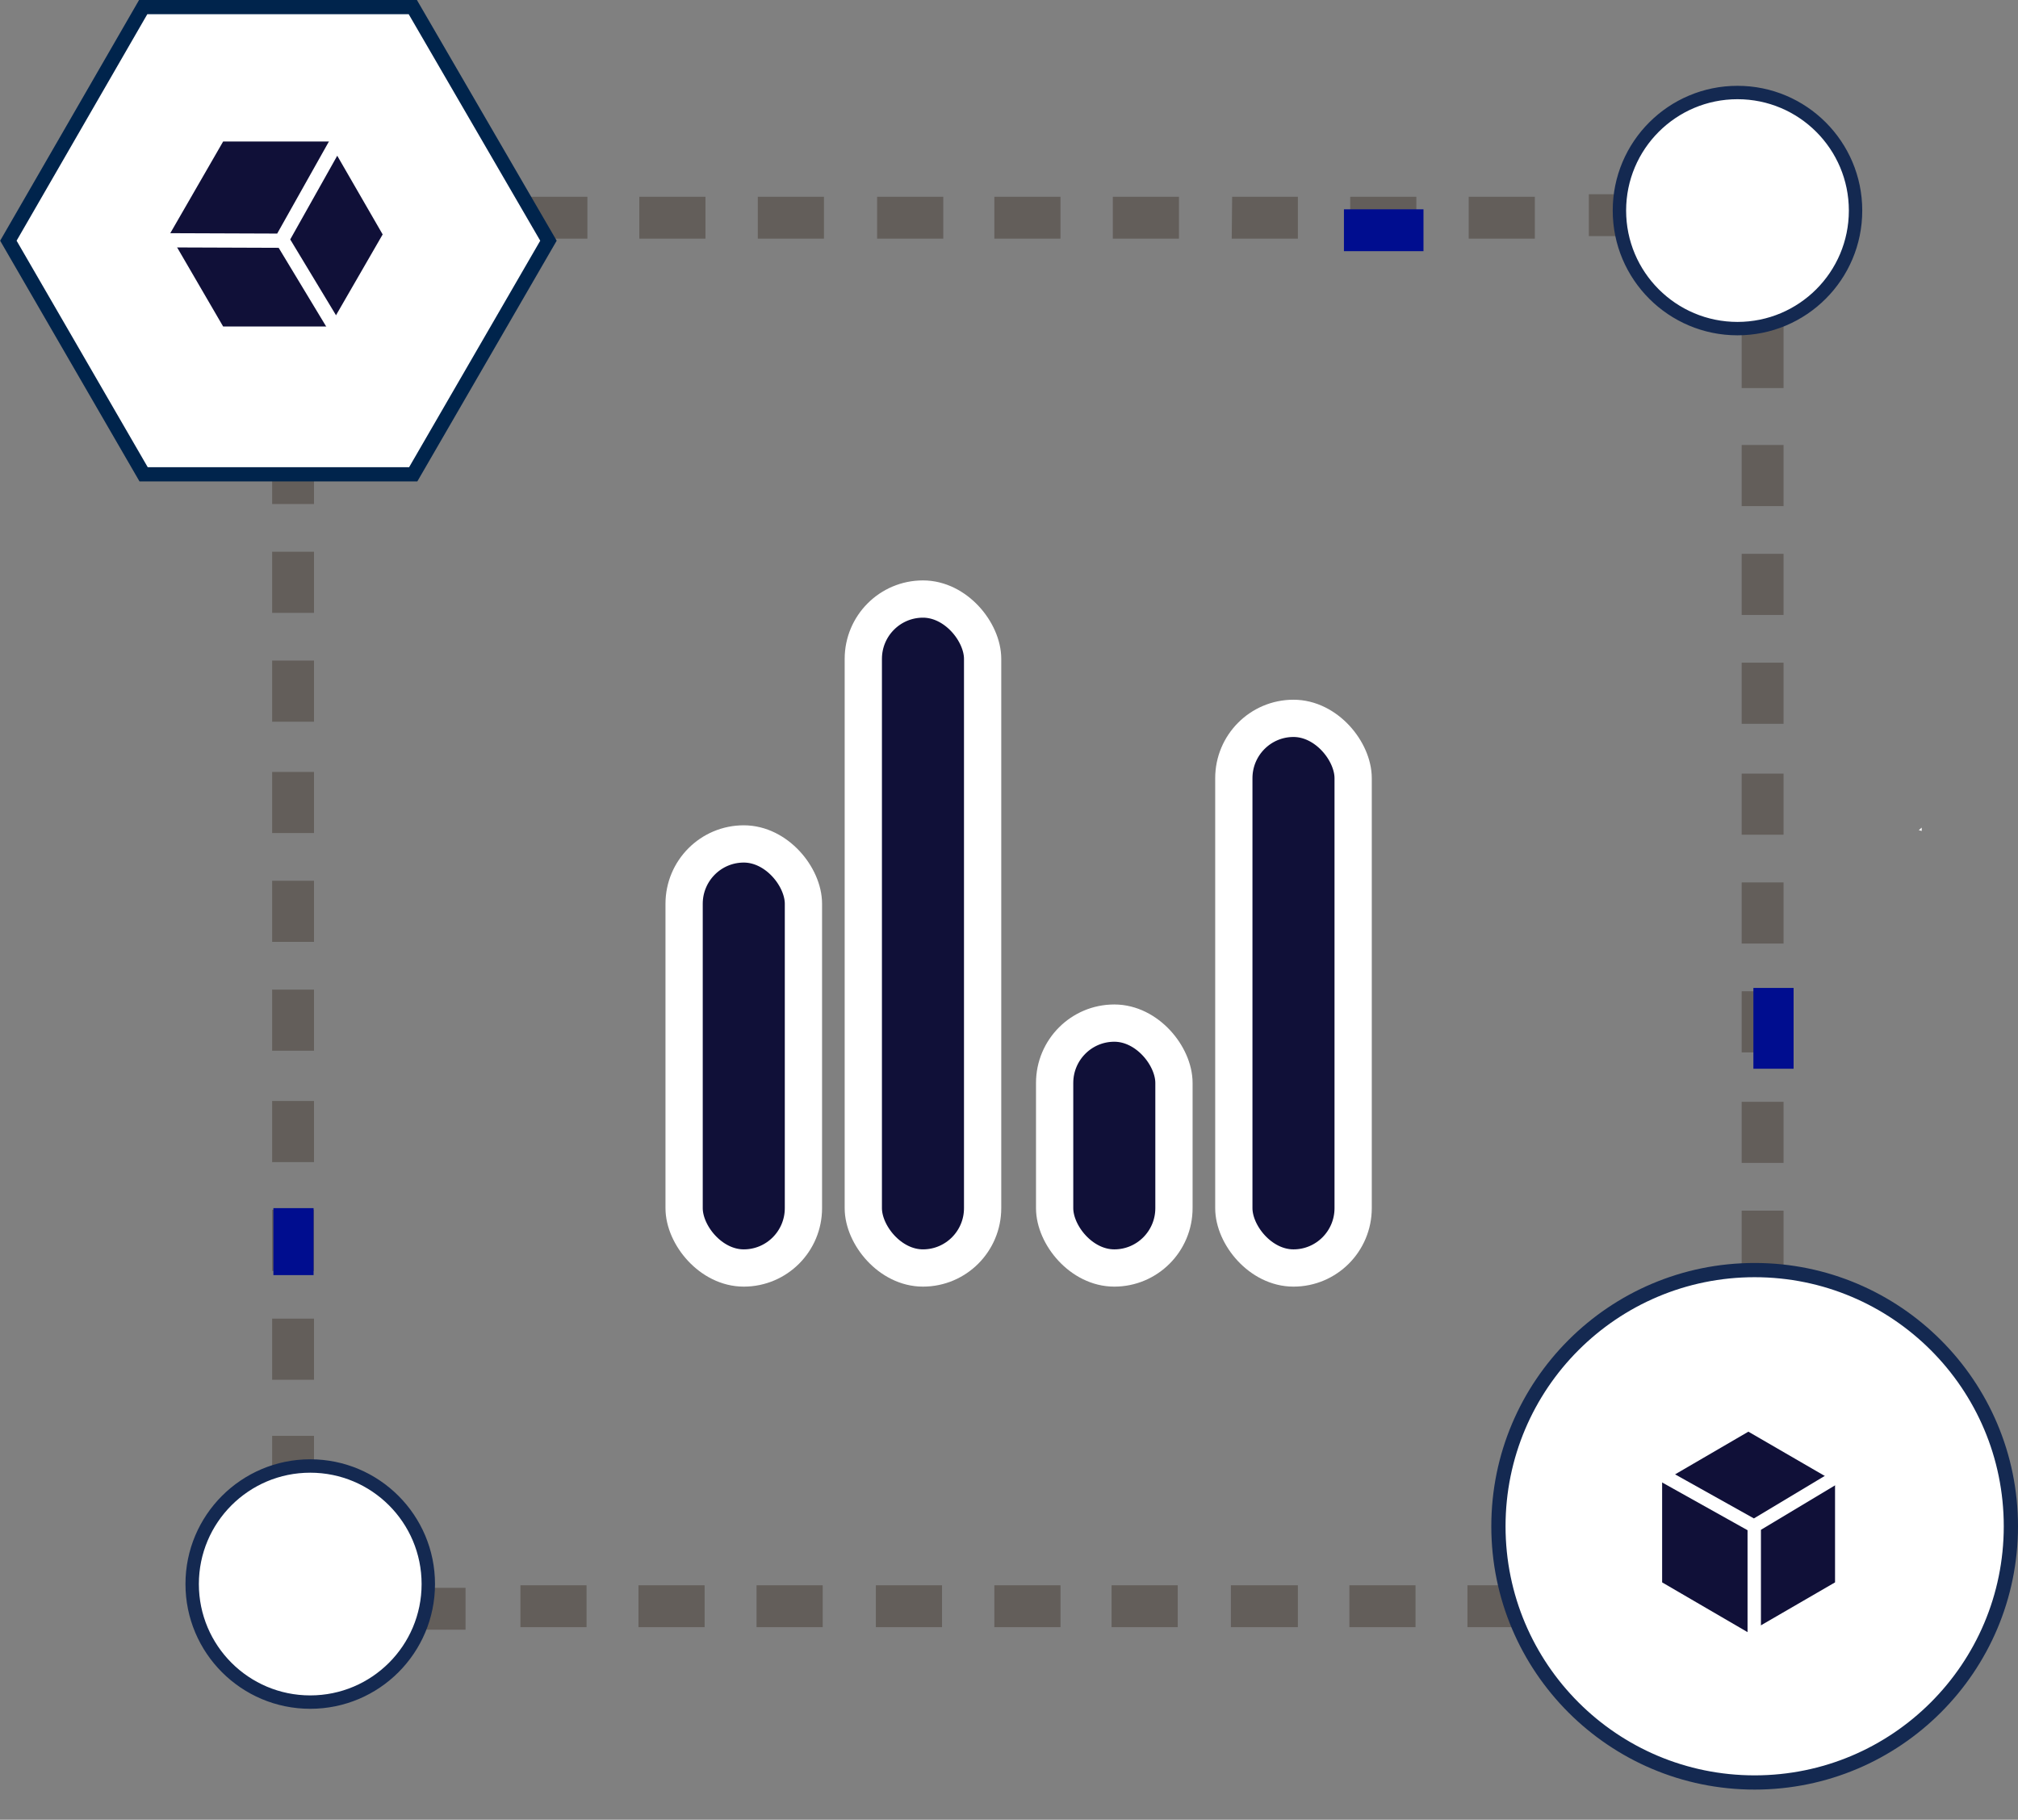 <svg xmlns="http://www.w3.org/2000/svg" viewBox="0 0 48.2 43.47"><rect x="0" y="0" width="48.2" height="43.47" fill="#808080" stroke="none"/><style><![CDATA[.N{stroke-miterlimit:10}.O{fill-rule:evenodd}.P{stroke:#fff}.Q{stroke-width:.34}.R{fill:#101038}.S{stroke-width:.32}]]></style><path d="M45.9 19.85v-.08l-.07.06zm-1.3-1.52z" fill="#fff"/><g opacity=".3" fill="#1e0e00"><path d="M6.5 26.3h1v1.46h-1zm0 2.6h1v1.46h-1zm0 2.6h1v1.46h-1zm0-13.06h1v1.46h-1zm0 2.6h1v1.46h-1zm0 2.6h1v1.46h-1zm0-13.06h1v1.46h-1zm0 2.6h1v1.46h-1zm0 2.6h1v1.46h-1zM18.1 4.7h1.58v1H18.1zm-2.83 0h1.58v1h-1.58zm-2.82 0h1.58v1h-1.58zm14.13 0h1.58v1h-1.58zm-2.83 0h1.58v1h-1.58zm-2.8 0h1.58v1h-1.58zm14.13 0h1.58v1h-1.58zm-2.83 0h1.58v1h-1.58zm-2.82 0H31v1h-1.58zM41.6 15.83h1v1.46h-1zm0-2.6h1v1.46h-1zm0-2.6h1v1.46h-1zm0 13.05h1v1.46h-1zm0-2.6h1v1.46h-1zm0-2.6h1v1.46h-1zm0 13.04h1v1.46h-1zm0-2.6h1v1.46h-1zm0-2.6h1v1.46h-1zM29.4 37.87H31v1h-1.6zm2.83 0h1.58v1h-1.58zm2.82 0h1.58v1h-1.58zm-14.13 0h1.58v1h-1.58zm2.83 0h1.58v1h-1.58zm2.8 0h1.58v1h-1.58zm-14.12 0h1.58v1h-1.58zm2.82 0h1.58v1h-1.58zm2.82 0h1.58v1h-1.58zM6.43 7.7h1v1.65h-1z"/><path d="M6.43 4.7v1.65h1V5.7h.66v-1H6.43z" class="O"/><path d="M9.4 4.7h1.65v1H9.4zm28.55-.06h1.65v1h-1.65z"/><path d="M42.58 4.64h-1.65v1h.66v.66h1V4.64z" class="O"/><path d="M41.6 7.62h1v1.65h-1zm.05 26.6h1v1.65h-1z"/><path d="M42.65 38.86V37.2h-1v.66H41v1h1.65z" class="O"/><path d="M38.02 37.87h1.65v1h-1.65zm-28.55.06h1.65v1H9.47z"/><path d="M6.5 38.93h1.65v-1H7.5v-.66h-1v1.65z" class="O"/><path d="M6.5 34.3h1v1.65h-1z"/></g><circle cx="41.91" cy="36.46" r="6.12" fill="#fff" stroke="#142951" class="Q"/><path d="M39.7 35.4v2.4l2.06 1.2 2.07-1.2v-2.4l-2.07-1.2-2.06 1.2z" class="R"/><path d="M41.9 39.06v-2.6l-2.2-1.23m2.24 1.2l2-1.2" fill="none" class="N P S"/><path d="M7.74 3.75H5.36l-1.2 2.07 1.2 2.06h2.38l1.2-2.06-1.2-2.07z" fill="#000d8f"/><path d="M4.07 5.96l2.6.01 1.24-2.2M6.7 6l1.2 2" fill="none" class="N P S"/><path d="M9.86.17H3.42L.2 5.75l3.23 5.58h6.44l3.23-5.58L9.86.17z" fill="#fff" stroke="#00244c" class="N Q"/><path d="M7.87 3.38H5.33L4.05 5.6l1.28 2.2h2.54l1.27-2.2-1.27-2.2z" class="R"/><path d="M3.96 5.74l2.76.01L8.04 3.4M6.77 5.78L8.05 7.9" fill="none" class="N P Q"/><g fill="#fff" stroke="#142951" class="S"><circle cx="41.5" cy="5.03" r="2.82"/><circle cx="7.41" cy="37.84" r="2.82"/></g><path d="M32.1 5v1H34V5m7.88 18.6h.96v1.93h-.96zM6.53 28.86h.96v1.6h-.96z" fill="#000d8f"/><g stroke-width=".89" class="N P R"><rect x="16.34" y="20.16" width="2.85" height="10.13" rx="1.43"/><rect x="20.62" y="14.31" width="2.85" height="15.98" rx="1.43"/><rect x="25.19" y="24.44" width="2.85" height="5.85" rx="1.43"/><rect x="29.47" y="17.16" width="2.85" height="13.13" rx="1.43"/></g></svg>